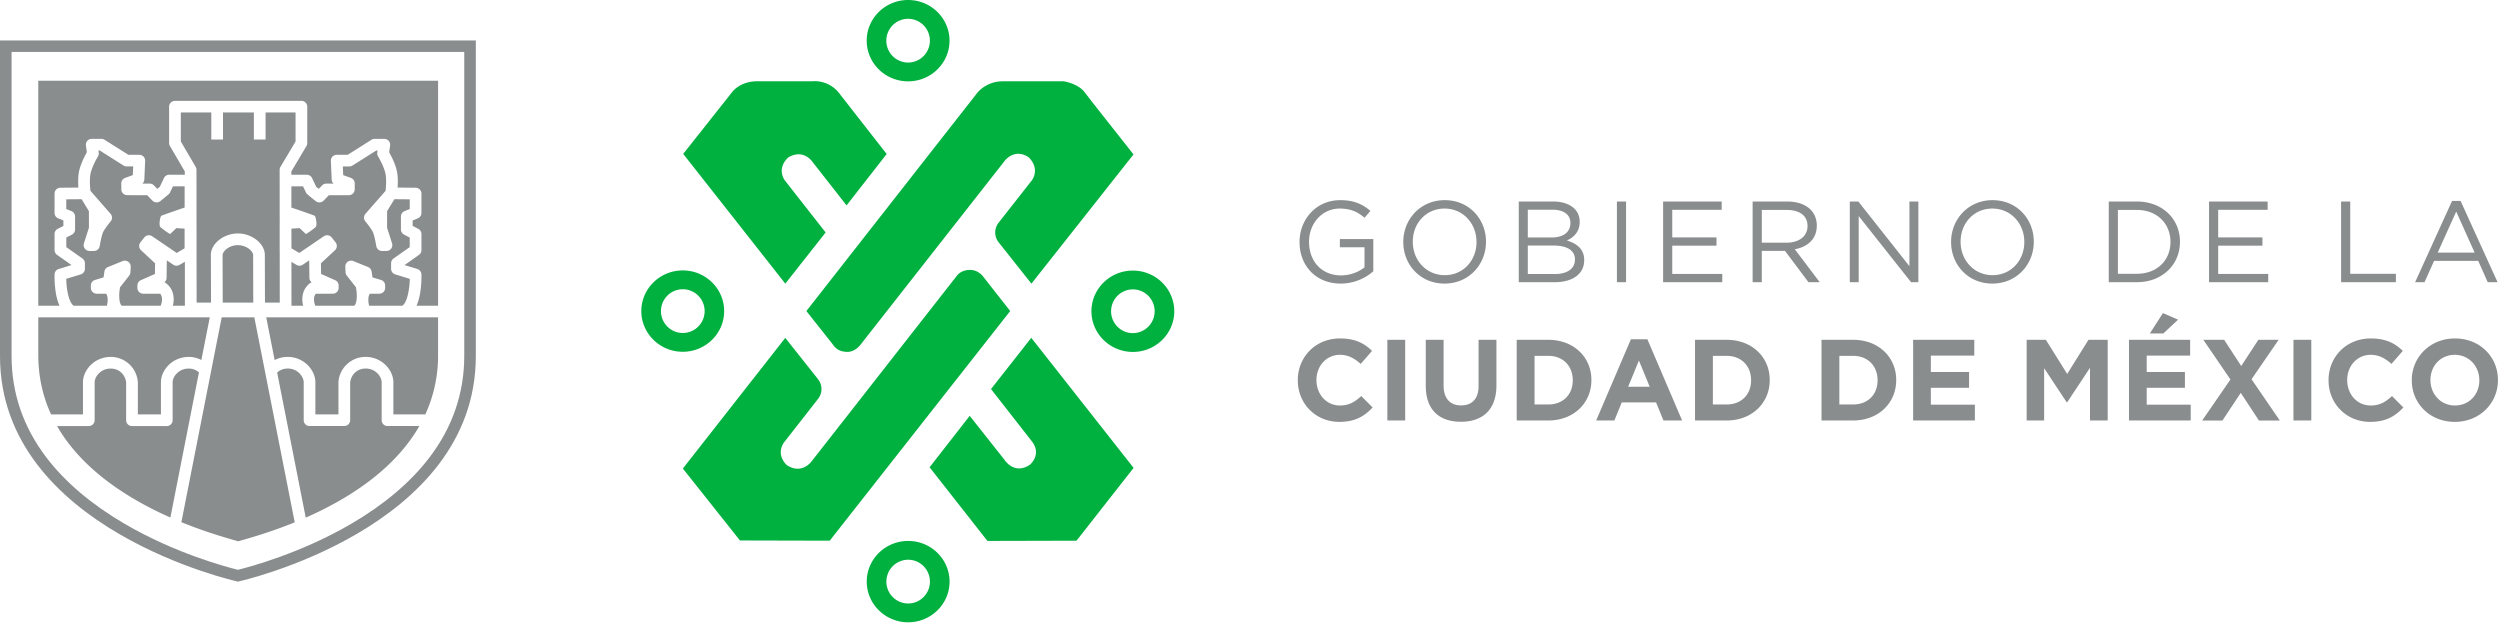 <svg xmlns="http://www.w3.org/2000/svg" width="191" height="48" viewBox="0 0 191 48">
    <g fill="none" fill-rule="evenodd">
        <path fill="#00B140" d="M63.633 26.322c.25.379.597.55 1.084.563.664.016 1.09-.632 1.09-.632l11.004-14.03c.909-.942 1.805-.18 1.805-.18.87.904.221 1.732.221 1.732l-2.461 3.133v.015a1.2 1.2 0 0 0-.053 1.62v.004l2.477 3.124 7.8-9.872-3.117-3.953-.575-.745c-.506-.723-1.636-.89-1.636-.89h-4.67c-1.24 0-1.914.851-1.914.851L61.606 23.764l2.027 2.558zM63.078 17.76l-3.13-3.993c-.636-1.02.293-1.75.293-1.75 1.168-.678 1.846.368 1.846.368l2.59 3.308 3.064-3.927-3.534-4.523c-.843-1.201-2.13-1.034-2.13-1.034H57.86c-1.351 0-1.932.836-1.932.836l-3.731 4.712 7.8 9.914 3.082-3.91z"/>
        <path fill="#00B140" d="M75.138 21.163s-.36-.553-1.053-.543c-.722.01-1.013.489-1.013.489L61.953 35.314c-.9.985-1.87.194-1.87.194-.87-.906-.156-1.744-.156-1.744l2.493-3.186.002-.017a1.202 1.202 0 0 0 .05-1.618v-.006l-2.476-3.123-7.826 9.983 4.363 5.495 6.857.017 13.79-17.547-2.042-2.599zM75.713 29.724l3.156 4.04c.727 1.003-.19 1.744-.19 1.744-1.212.81-1.952-.4-1.952-.4l-2.642-3.338L71.02 35.7l4.42 5.627 6.805-.017 4.363-5.564-7.818-9.936-3.078 3.915zM86.55 20.672c-1.744 0-3.164 1.395-3.164 3.109 0 1.712 1.42 3.107 3.165 3.107 1.744 0 3.164-1.395 3.164-3.107 0-1.714-1.42-3.109-3.164-3.109m0 4.78a1.67 1.67 0 0 1-1.664-1.671 1.67 1.67 0 0 1 1.664-1.672c.918 0 1.664.75 1.664 1.672a1.67 1.67 0 0 1-1.664 1.67M69.38 6.215c1.744 0 3.164-1.394 3.164-3.108 0-1.712-1.42-3.107-3.165-3.107-1.744 0-3.164 1.395-3.164 3.107 0 1.714 1.42 3.108 3.164 3.108m0-4.778c.918 0 1.664.749 1.664 1.67a1.67 1.67 0 0 1-1.664 1.672 1.67 1.67 0 0 1-1.664-1.672c0-.921.746-1.67 1.664-1.67M55.326 23.769c0-1.714-1.42-3.109-3.163-3.109-1.746 0-3.166 1.395-3.166 3.109 0 1.712 1.42 3.107 3.166 3.107 1.743 0 3.163-1.395 3.163-3.107m-4.828 0c0-.921.747-1.671 1.665-1.671a1.67 1.67 0 1 1 0 3.342 1.67 1.67 0 0 1-1.665-1.671"/>
        <path fill="#898D8D" d="M35.469 3.97v23.238c0 2.815-.89 5.416-2.646 7.726-1.43 1.884-3.437 3.59-5.965 5.07-3.869 2.268-7.8 3.312-8.682 3.529-.877-.216-4.776-1.248-8.643-3.507-2.538-1.481-4.552-3.189-5.989-5.074C1.78 32.637.885 30.03.885 27.208V3.969H35.47zm.884-.88H0v24.118c0 13.238 18.169 17.226 18.169 17.226h.017s18.167-3.988 18.167-17.226V3.09z"/>
        <path fill="#898D8D" d="M22.58 10.81V8.592h-2.29v2.068h-.894V8.593h-2.359v2.068h-.894V8.593h-2.328v2.217l1.136 1.942a.45.45 0 0 1 .06.224l.01 10.143h1.1l-.011-3.643c0-.86.983-1.64 2.061-1.64 1.08 0 2.062.78 2.062 1.639l.01 3.644h1.13l-.003-3.846a.692.692 0 0 1-.003-.054v-1.907c0-.01 0-.019.002-.028l-.002-1.39v-.612l-.002-2.305c0-.08.02-.158.062-.227l1.153-1.94zM14.126 23.356l-.002-3.362-.407.243a.445.445 0 0 1-.483-.014l-.491-.334c.001.015.002.029.001.043l-.016 1.295a.45.45 0 0 1-.172.345c.051.016.1.041.142.075.596.475.64 1.155.512 1.709h.916z"/>
        <path fill="#898D8D" d="M18.172 18.725c-.686 0-1.167.487-1.167.75l.011 3.644h2.334l-.01-3.643c0-.264-.483-.75-1.168-.75"/>
        <path fill="#898D8D" d="M4.544 23.356a4.047 4.047 0 0 1-.285-1.023c-.114-.701-.09-1.347-.09-1.375a.448.448 0 0 1 .315-.408l.978-.3-1.104-.777a.45.45 0 0 1-.19-.363v-1.233c0-.166.095-.318.242-.394l.432-.223v-.42l-.394-.159a.441.441 0 0 1-.28-.41v-1.483c0-.243.198-.442.442-.445l1.38-.013c-.024-.363-.032-.86.056-1.27.122-.556.439-1.16.59-1.43l-.073-.513a.445.445 0 0 1 .443-.507h.743a.45.45 0 0 1 .24.07l1.818 1.147h.836a.446.446 0 0 1 .447.464l-.063 1.425a.454.454 0 0 1-.146.31h.556a.45.45 0 0 1 .322.137l.253.262.193-.146.322-.678a.449.449 0 0 1 .404-.253h1.187v-.251l-1.136-1.942a.44.44 0 0 1-.061-.225V8.15c0-.245.2-.444.448-.444H23.027c.247 0 .447.199.447.444v2.781c0 .08-.022.159-.062.227l-1.153 1.941v.25h1.178c.172 0 .33.099.403.253l.323.678.192.146.254-.262a.447.447 0 0 1 .32-.136l.556-.001a.452.452 0 0 1-.145-.31l-.062-1.425a.444.444 0 0 1 .446-.464h.837l1.817-1.147a.445.445 0 0 1 .239-.07h.745a.445.445 0 0 1 .442.507l-.073.514c.152.27.469.873.589 1.428.089.411.082.908.057 1.271l1.38.013a.447.447 0 0 1 .443.445l-.002 1.483a.44.44 0 0 1-.28.41l-.392.16v.419l.43.223a.443.443 0 0 1 .242.394v1.233c0 .144-.07.279-.19.363l-1.103.777.978.3c.18.055.307.22.315.408 0 .028.023.674-.09 1.375-.063.401-.158.743-.286 1.023h1.627l.021.001V6.167H2.925v17.189h1.62z"/>
        <path fill="#898D8D" d="M23.669 21.647a.502.502 0 0 1 .142-.076.445.445 0 0 1-.172-.344l-.017-1.295.001-.042-.49.333a.448.448 0 0 1-.483.014l-.386-.23.004 3.349h.888c-.126-.554-.083-1.234.513-1.709M29.606 32.548a.446.446 0 0 1-.447-.445v-2.906c0-.217-.13-.485-.334-.684a1.235 1.235 0 0 0-.918-.355c-.686.011-1.098.538-1.154 1.06v2.885a.45.45 0 0 1-.447.445H23.65a.445.445 0 0 1-.447-.445v-2.906c0-.217-.132-.485-.334-.684a1.238 1.238 0 0 0-.918-.355c-.3.005-.569.112-.776.306l2.184 11.084c3.075-1.355 6.715-3.566 8.681-7h-2.433zM19.43 24.245h-2.492L13.87 39.831c-.005.02-.01.043-.018.062 2.132.87 3.862 1.313 4.344 1.464.49-.153 2.21-.593 4.327-1.454a.489.489 0 0 1-.022-.078l-3.071-15.58zM15.2 28.45a1.161 1.161 0 0 0-.76-.291h-.024c-.437 0-.726.192-.893.357-.204.198-.334.465-.334.682v2.907c0 .245-.2.445-.447.445h-2.658a.445.445 0 0 1-.447-.445V29.22c-.057-.523-.468-1.05-1.154-1.061h-.025c-.436 0-.726.192-.893.357-.203.198-.334.465-.334.682v2.907c0 .245-.2.445-.447.445H4.36c1.961 3.422 5.59 5.632 8.657 6.989l2.183-11.09z"/>
        <path fill="#898D8D" d="M33.45 24.245H20.34l.644 3.267c.288-.153.612-.239.95-.244a2.162 2.162 0 0 1 1.56.612c.377.367.601.86.601 1.316v2.462h1.763v-2.462l.001-.042a2.073 2.073 0 0 1 2.032-1.886 2.153 2.153 0 0 1 1.56.612c.378.367.602.86.602 1.316v2.462h2.442a10.73 10.73 0 0 0 .974-4.525v-2.89l-.02.002M6.337 31.66v-2.461c0-.458.225-.95.6-1.318.413-.404.969-.62 1.56-.613a2.075 2.075 0 0 1 2.035 1.93v2.462h1.763v-2.461c0-.458.224-.95.6-1.318.413-.404.968-.62 1.56-.613.33.007.648.088.93.236l.642-3.258h-13.1v2.886c0 1.69.363 3.193.975 4.528h2.435zM7.388 22.44h.725c.056.089.088.191.102.298l.012.181c-.002.156-.029.31-.062.437H5.627c-.367-.249-.55-1.239-.566-2.052l1.11-.341a.447.447 0 0 0 .316-.426v-.425c0-.145-.07-.28-.189-.363l-1.233-.87v-.731l.43-.223a.446.446 0 0 0 .24-.395v-.988a.447.447 0 0 0-.28-.414l-.392-.157v-.742l1.171-.01.557.908.004 1.266-.383 1.201a.448.448 0 0 0 .427.58h.338c.22 0 .406-.158.44-.374.033-.197.14-.765.24-1.02.076-.2.396-.626.597-.865a.446.446 0 0 0-.006-.578L6.911 14.58c-.03-.264-.085-.89.01-1.334.105-.483.441-1.097.561-1.293a.443.443 0 0 0 .061-.295l-.022-.16h.1l1.817 1.148a.457.457 0 0 0 .24.069h.498l-.03.664-.585.212a.445.445 0 0 0-.296.42l.004.457c0 .245.2.442.445.442l1.531.005.4.413a.448.448 0 0 0 .594.044s.695-.552.726-.615l.248-.52h.893V15.857s-1.632.556-1.768.622c-.106.054-.164.556-.145.678.018.12.012.168.188.298 0 0 .475.371.62.423l.474-.45.628.041v1.501l-.6.357-1.876-1.277a.449.449 0 0 0-.605.094l-.293.373a.445.445 0 0 0 .046.6l1.073 1-.01.813-1.078.477a.444.444 0 0 0-.264.406v.181c0 .247.199.445.447.445h1.295c.224.277.135.668.041.917H9.295c-.102-.106-.154-.293-.175-.503a2.565 2.565 0 0 0-.01-.171 3.267 3.267 0 0 1 .066-.74l.695-.886a.44.44 0 0 0 .094-.253l.02-.424a.447.447 0 0 0-.615-.433L8.25 20.4a.443.443 0 0 0-.273.347l-.066.445-.65.195a.444.444 0 0 0-.319.426v.18c0 .247.2.445.447.445M28.98 22.44h-.726a.768.768 0 0 0-.103.298 2.88 2.88 0 0 1-.01.181c.001.156.028.31.06.437h2.54c.366-.249.549-1.239.566-2.052l-1.111-.341a.448.448 0 0 1-.317-.426v-.425c0-.145.072-.28.189-.363l1.235-.87v-.731l-.43-.223a.447.447 0 0 1-.242-.395v-.988c0-.183.112-.345.28-.414l.393-.157v-.742l-1.17-.01-.558.908-.004 1.266.382 1.201a.448.448 0 0 1-.065.398.45.45 0 0 1-.36.182h-.339a.448.448 0 0 1-.442-.374c-.032-.197-.138-.765-.238-1.02-.077-.2-.395-.626-.596-.865a.444.444 0 0 1 .005-.578l1.537-1.756c.03-.264.085-.89-.01-1.334-.104-.483-.44-1.097-.56-1.293a.443.443 0 0 1-.062-.295l.022-.16h-.099l-1.818 1.148a.46.46 0 0 1-.24.069h-.498l.03.664.586.212a.444.444 0 0 1 .295.42l-.003.457a.445.445 0 0 1-.446.442l-1.53.005-.401.413a.448.448 0 0 1-.593.044s-.697-.552-.727-.615l-.249-.52h-.892V15.857s1.633.556 1.767.622c.107.054.166.556.146.678-.018.12-.011.168-.188.298 0 0-.474.371-.62.423l-.473-.45-.629.041.001 1.501.6.357 1.875-1.277a.447.447 0 0 1 .604.094l.295.373a.444.444 0 0 1-.047.6l-1.072 1 .01.813 1.077.477c.16.07.265.23.265.406v.181c0 .247-.2.445-.447.445H24.13c-.224.277-.136.668-.042.917h2.985c.102-.106.154-.293.175-.503 0-.056.005-.114.01-.171a3.267 3.267 0 0 0-.067-.74l-.695-.886a.451.451 0 0 1-.095-.253l-.02-.424a.447.447 0 0 1 .615-.433l1.123.455c.146.06.25.19.272.347l.067.445.65.195c.19.056.318.23.318.426v.18c0 .247-.2.445-.447.445M99.285 18.496v-.017c0-1.69 1.248-3.187 3.106-3.187 1.044 0 1.69.3 2.309.818l-.451.528c-.479-.412-1.008-.704-1.884-.704-1.372 0-2.354 1.153-2.354 2.527v.018c0 1.47.947 2.561 2.45 2.561.708 0 1.363-.272 1.788-.616v-1.532h-1.884v-.626h2.557v2.457a3.767 3.767 0 0 1-2.487.942c-1.947 0-3.15-1.409-3.15-3.169M107.211 18.496v-.017c0-1.7 1.283-3.187 3.169-3.187 1.884 0 3.15 1.47 3.15 3.169v.018c0 1.7-1.283 3.186-3.167 3.186-1.886 0-3.152-1.47-3.152-3.169m5.594 0v-.017c0-1.4-1.027-2.545-2.442-2.545-1.416 0-2.425 1.127-2.425 2.527v.018c0 1.4 1.026 2.544 2.442 2.544 1.416 0 2.425-1.126 2.425-2.527M116.034 15.396h2.636c.707 0 1.266.204 1.62.547.257.264.398.59.398.986v.018c0 .8-.496 1.214-.982 1.425.735.221 1.327.644 1.327 1.488v.019c0 1.056-.893 1.68-2.248 1.68h-2.751v-6.163zm3.945 1.63c0-.607-.486-1.004-1.37-1.004h-1.885v2.122h1.832c.84 0 1.423-.379 1.423-1.101v-.017zm-1.3 1.734h-1.955v2.175h2.08c.937 0 1.521-.414 1.521-1.1v-.019c0-.668-.566-1.056-1.646-1.056zM123.532 21.56h.7v-6.163h-.7zM127.062 15.396h4.476v.635h-3.777v2.104h3.38v.634h-3.38v2.157h3.821v.634h-4.52zM133.902 15.396h2.663c.761 0 1.373.23 1.761.617.301.3.477.731.477 1.215v.018c0 1.02-.708 1.62-1.68 1.796l1.902 2.518h-.858l-1.795-2.396H134.6v2.396h-.699v-6.164zm2.601 3.144c.929 0 1.592-.475 1.592-1.268v-.018c0-.756-.582-1.214-1.584-1.214h-1.91v2.5h1.902zM141.324 15.396h.654l3.903 4.94v-4.94h.682v6.164h-.558l-4-5.053v5.053h-.681zM149.064 18.496v-.017c0-1.7 1.283-3.187 3.168-3.187 1.884 0 3.15 1.47 3.15 3.169v.018c0 1.7-1.283 3.186-3.167 3.186-1.885 0-3.151-1.47-3.151-3.169m5.593 0v-.017c0-1.4-1.027-2.545-2.442-2.545-1.416 0-2.425 1.127-2.425 2.527v.018c0 1.4 1.026 2.544 2.442 2.544 1.416 0 2.425-1.126 2.425-2.527M161.108 15.396h2.15c1.947 0 3.291 1.33 3.291 3.065v.018c0 1.734-1.344 3.08-3.29 3.08h-2.15v-6.163zm.7.644v4.876h1.45c1.566 0 2.566-1.056 2.566-2.42v-.017c0-1.365-1-2.44-2.566-2.44h-1.45zM168.771 15.396h4.477v.635h-3.778v2.104h3.38v.634h-3.38v2.157h3.823v.634h-4.522zM178.86 15.396h.698v5.52h3.488v.644h-4.186zM187.337 15.353h.654l2.823 6.207h-.751l-.726-1.629h-3.372l-.734 1.63h-.717l2.823-6.208zm1.725 3.945l-1.407-3.134-1.415 3.134h2.822zM99.152 29.062v-.017c0-1.753 1.328-3.188 3.23-3.188 1.169 0 1.867.388 2.442.951l-.867.995c-.478-.432-.965-.695-1.584-.695-1.044 0-1.795.861-1.795 1.919v.018c0 1.056.734 1.935 1.795 1.935.708 0 1.142-.281 1.629-.72l.867.871c-.636.678-1.345 1.1-2.54 1.1-1.823 0-3.177-1.4-3.177-3.17M105.994 32.124h1.362v-6.162h-1.362zM108.929 29.485v-3.522h1.362v3.487c0 1.003.505 1.522 1.337 1.522.831 0 1.335-.501 1.335-1.48v-3.53h1.364v3.479c0 1.867-1.054 2.781-2.718 2.781-1.662 0-2.68-.925-2.68-2.737M115.876 25.962h2.416c1.947 0 3.291 1.33 3.291 3.065v.018c0 1.733-1.344 3.08-3.29 3.08h-2.417v-6.163zm2.416 4.94c1.115 0 1.867-.75 1.867-1.84v-.017c0-1.093-.752-1.858-1.867-1.858h-1.053v3.716h1.053zM124.602 25.919h1.257l2.655 6.207h-1.425l-.566-1.383h-2.62l-.566 1.383h-1.39l2.655-6.207zm1.434 3.627l-.822-2-.824 2h1.646zM129.5 25.962h2.416c1.946 0 3.291 1.33 3.291 3.065v.018c0 1.733-1.345 3.08-3.29 3.08H129.5v-6.163zm2.416 4.94c1.115 0 1.867-.75 1.867-1.84v-.017c0-1.093-.752-1.858-1.867-1.858h-1.053v3.716h1.053zM139.163 25.962h2.417c1.946 0 3.29 1.33 3.29 3.065v.018c0 1.733-1.344 3.08-3.29 3.08h-2.417v-6.163zm2.417 4.94c1.114 0 1.867-.75 1.867-1.84v-.017c0-1.093-.753-1.858-1.867-1.858h-1.054v3.716h1.054zM146.164 25.962h4.672v1.207h-3.319v1.25h2.92v1.207h-2.92v1.293h3.363v1.206h-4.716zM154.836 25.962h1.468l1.629 2.607 1.628-2.607h1.468v6.163h-1.353v-4.023l-1.743 2.633h-.036l-1.725-2.606v3.996h-1.336zM162.655 25.962h4.672v1.207h-3.319v1.25h2.92v1.207h-2.92v1.293h3.363v1.206h-4.716v-6.163zm2.592-2.042l1.159.503-1.132 1.056h-1.027l1-1.559zM170.406 28.992l-2.07-3.03h1.592l1.301 2 1.31-2h1.548l-2.07 3.012 2.159 3.152h-1.594l-1.388-2.113-1.398 2.113h-1.549zM175.22 32.124h1.363v-6.162h-1.362zM177.901 29.062v-.017c0-1.753 1.327-3.188 3.231-3.188 1.167 0 1.867.388 2.442.951l-.868.995c-.479-.432-.965-.695-1.584-.695-1.045 0-1.796.861-1.796 1.919v.018c0 1.056.734 1.935 1.796 1.935.708 0 1.142-.281 1.628-.72l.867.871c-.636.678-1.344 1.1-2.538 1.1-1.824 0-3.178-1.4-3.178-3.17M184.26 29.062v-.017c0-1.753 1.39-3.188 3.301-3.188 1.913 0 3.282 1.417 3.282 3.17v.018c0 1.751-1.387 3.186-3.299 3.186-1.911 0-3.283-1.417-3.283-3.17m5.16 0v-.016c0-1.057-.78-1.937-1.877-1.937-1.098 0-1.858.861-1.858 1.919v.018c0 1.056.777 1.935 1.875 1.935 1.098 0 1.86-.86 1.86-1.918"/>
        <path fill="#00B140" d="M69.384 41.328c-1.745 0-3.165 1.394-3.165 3.108 0 1.713 1.42 3.107 3.165 3.107 1.744 0 3.163-1.394 3.163-3.107 0-1.714-1.419-3.108-3.163-3.108m0 4.778a1.668 1.668 0 0 1-1.664-1.67 1.67 1.67 0 0 1 1.664-1.672c.916 0 1.663.75 1.663 1.672 0 .921-.747 1.67-1.663 1.67"/>
    </g>
</svg>
